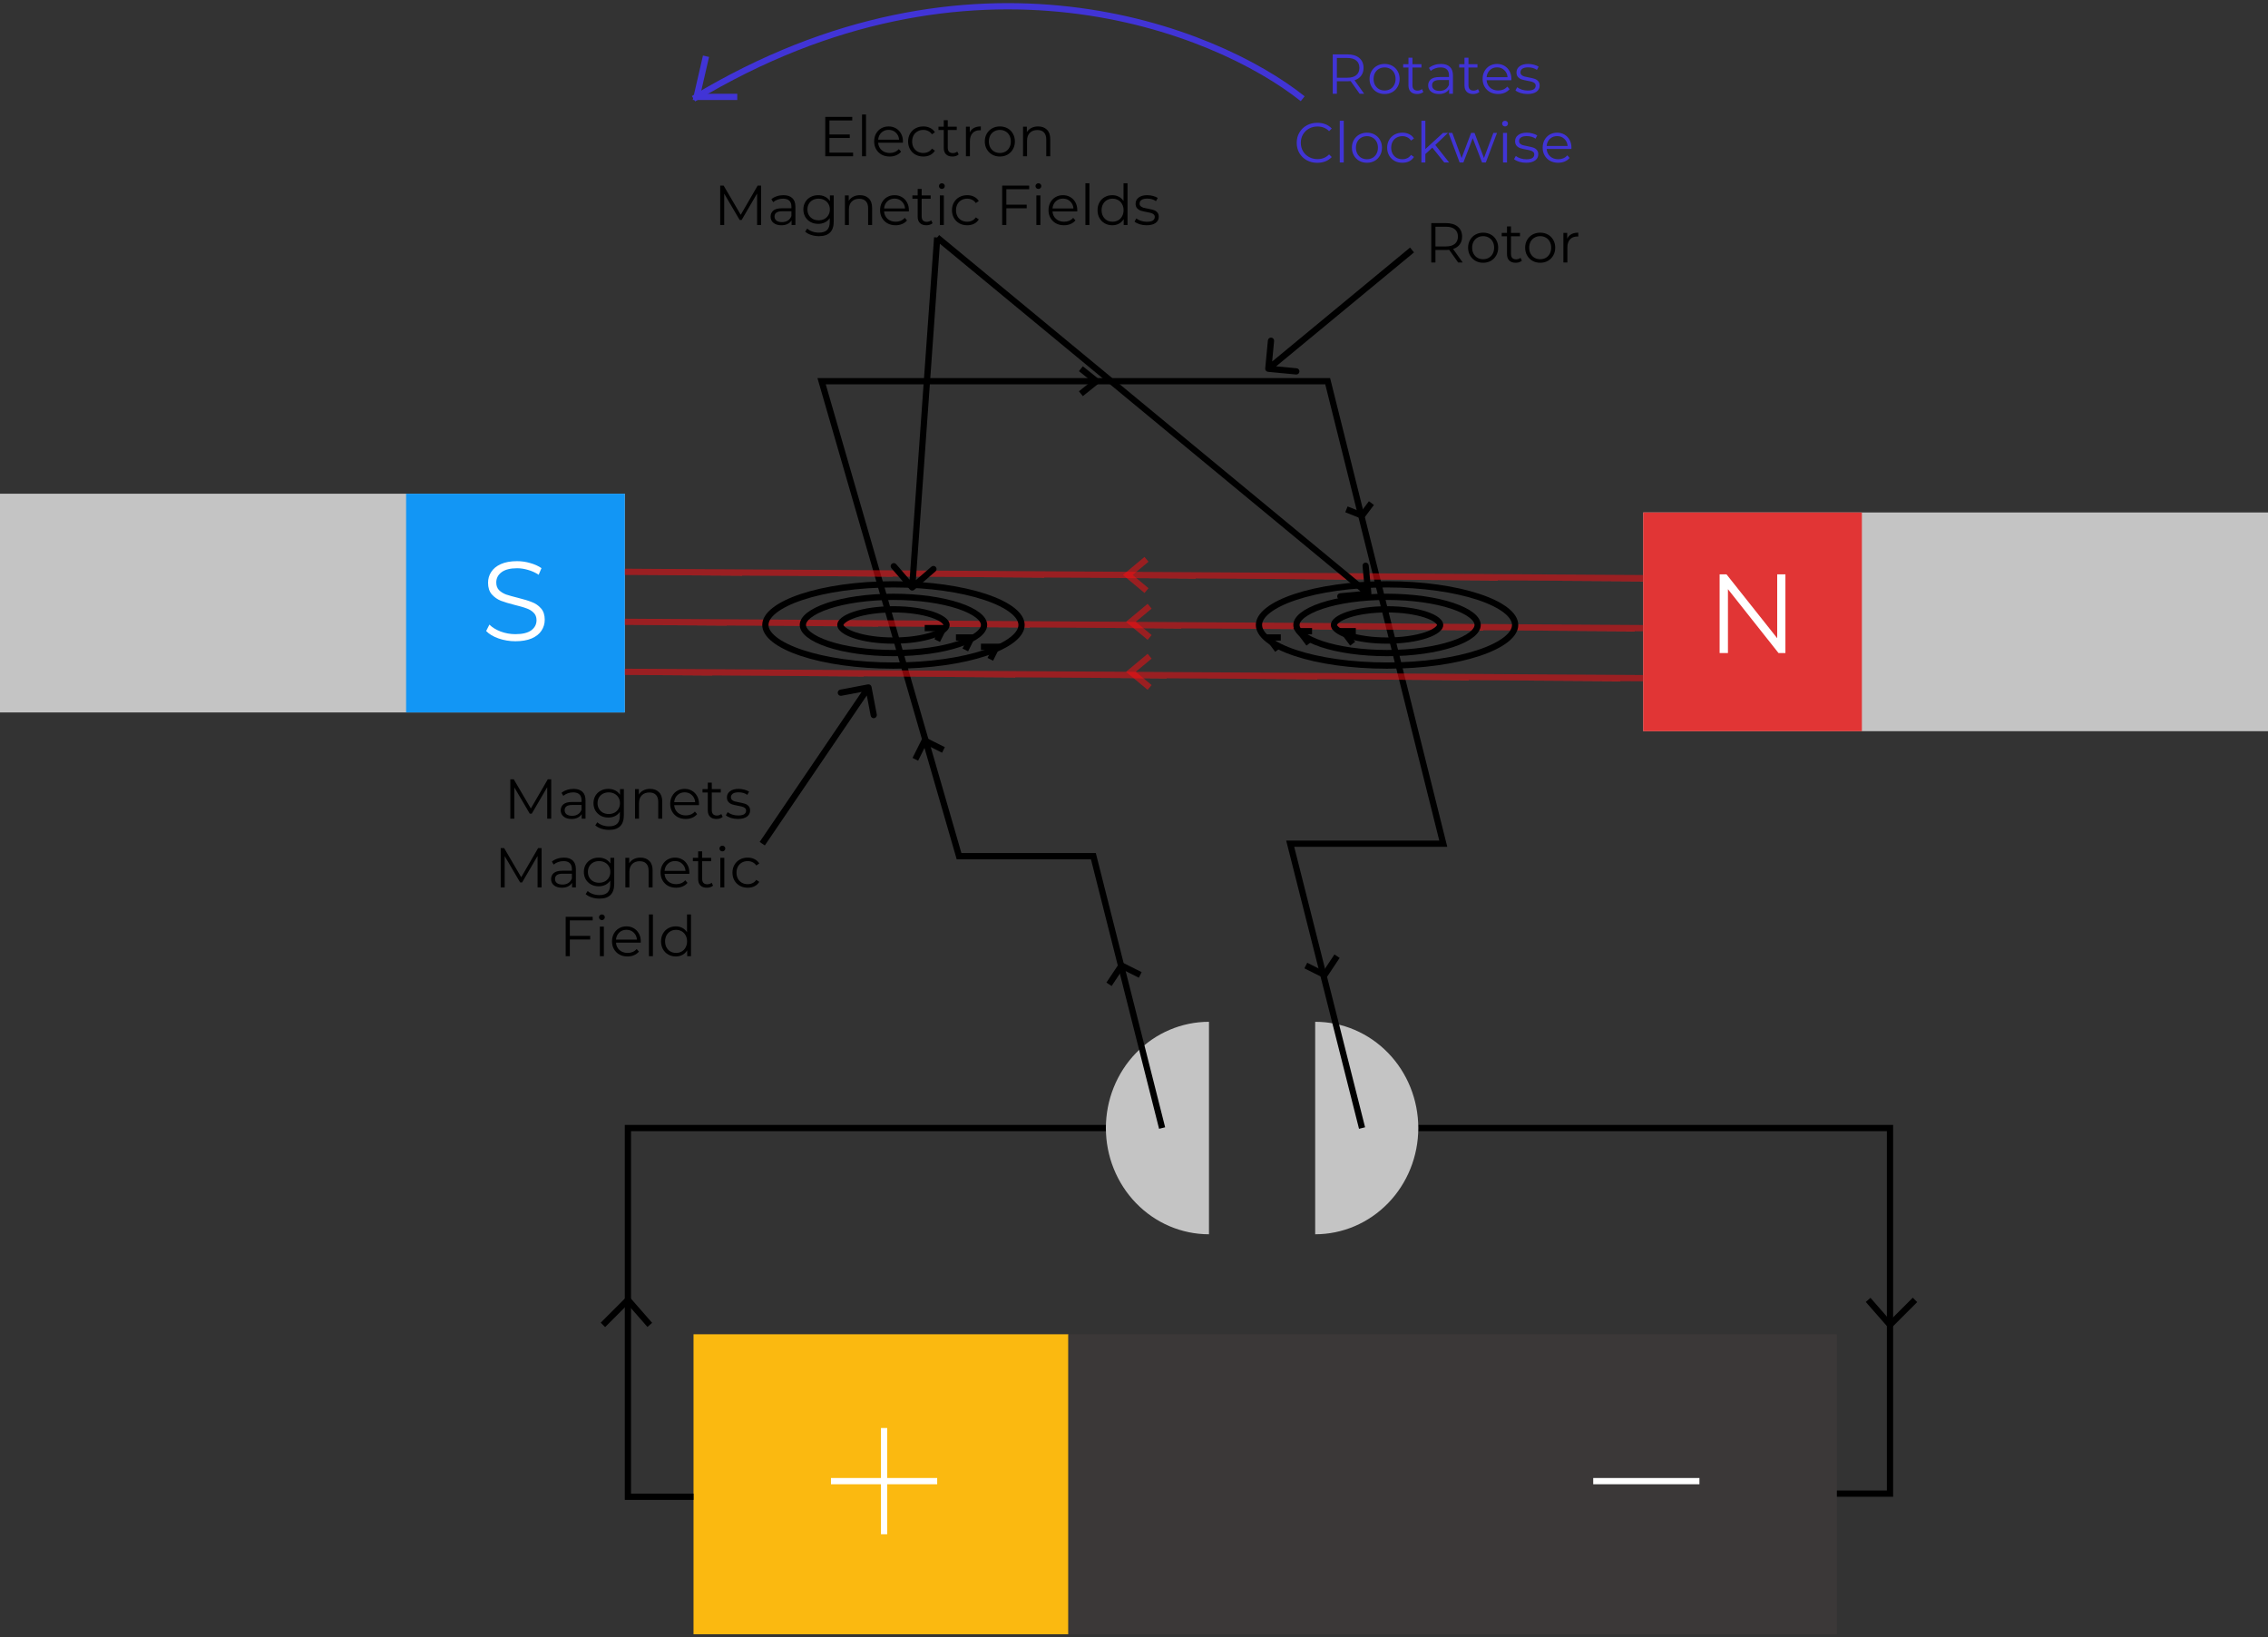 <svg width="363" height="262" viewBox="0 0 363 262" fill="none" xmlns="http://www.w3.org/2000/svg">
<rect x="0" y="0" width="363" height="262" fill="#333333" stroke="none"/>
<rect x="111" y="213.5" width="60" height="48" fill="#FBB910"/>
<rect x="171" y="213.5" width="123" height="48" fill="#3B3838"/>
<line x1="141.5" y1="228.5" x2="141.5" y2="245.5" stroke="white"/>
<line x1="133" y1="237" x2="150" y2="237" stroke="white"/>
<line x1="255" y1="237" x2="272" y2="237" stroke="white"/>
<path d="M111 239.5H100.5V180.5H177" stroke="black"/>
<path d="M294 239H302.5V180.5H227" stroke="black"/>
<path d="M210.5 197.5C214.876 197.5 219.073 195.709 222.167 192.521C225.262 189.333 227 185.009 227 180.5C227 175.991 225.262 171.667 222.167 168.479C219.073 165.291 214.876 163.5 210.5 163.5L210.5 180.5L210.5 197.5Z" fill="#C4C4C4"/>
<path d="M193.5 197.5C189.124 197.5 184.927 195.709 181.833 192.521C178.738 189.333 177 185.009 177 180.5C177 175.991 178.738 171.667 181.833 168.479C184.927 165.291 189.124 163.5 193.5 163.5L193.5 180.5L193.5 197.5Z" fill="#C4C4C4"/>
<path d="M186 180.5L175 137H153.5L131.5 61H175H212.5L231 135H222H212.5H206.5L218 180.5" stroke="black"/>
<path d="M96.5 212L100.5 208L104 212" stroke="black"/>
<path d="M306.5 208L302.5 212L299 208" stroke="black"/>
<path d="M177.5 157.5L179.5 154.5L182.5 156" stroke="black"/>
<path d="M214 153L212 156L209 154.5" stroke="black"/>
<path d="M146.5 121.5L148 118.5L151 120" stroke="black"/>
<path d="M173 59L175.5 61L173 63" stroke="black"/>
<path d="M215.5 81.5L218 82.5L219.5 80.5" stroke="black"/>
<rect y="79" width="100" height="35" fill="#C4C4C4"/>
<rect x="65" y="79" width="35" height="35" fill="#1296F5"/>
<path d="M82.489 102.608C81.553 102.608 80.653 102.458 79.789 102.158C78.937 101.858 78.277 101.462 77.809 100.97L78.331 99.944C78.787 100.4 79.393 100.772 80.149 101.06C80.905 101.336 81.685 101.474 82.489 101.474C83.617 101.474 84.463 101.27 85.027 100.862C85.591 100.442 85.873 99.902 85.873 99.242C85.873 98.738 85.717 98.336 85.405 98.036C85.105 97.736 84.733 97.508 84.289 97.352C83.845 97.184 83.227 97.004 82.435 96.812C81.487 96.572 80.731 96.344 80.167 96.128C79.603 95.9 79.117 95.558 78.709 95.102C78.313 94.646 78.115 94.028 78.115 93.248C78.115 92.612 78.283 92.036 78.619 91.52C78.955 90.992 79.471 90.572 80.167 90.26C80.863 89.948 81.727 89.792 82.759 89.792C83.479 89.792 84.181 89.894 84.865 90.098C85.561 90.29 86.161 90.56 86.665 90.908L86.215 91.97C85.687 91.622 85.123 91.364 84.523 91.196C83.923 91.016 83.335 90.926 82.759 90.926C81.655 90.926 80.821 91.142 80.257 91.574C79.705 91.994 79.429 92.54 79.429 93.212C79.429 93.716 79.579 94.124 79.879 94.436C80.191 94.736 80.575 94.97 81.031 95.138C81.499 95.294 82.123 95.468 82.903 95.66C83.827 95.888 84.571 96.116 85.135 96.344C85.711 96.56 86.197 96.896 86.593 97.352C86.989 97.796 87.187 98.402 87.187 99.17C87.187 99.806 87.013 100.388 86.665 100.916C86.329 101.432 85.807 101.846 85.099 102.158C84.391 102.458 83.521 102.608 82.489 102.608Z" fill="white"/>
<rect x="263" y="82" width="100" height="35" fill="#C4C4C4"/>
<rect x="263" y="82" width="35" height="35" fill="#E13535"/>
<path d="M285.761 91.9V104.5H284.663L276.563 94.276V104.5H275.231V91.9H276.329L284.447 102.124V91.9H285.761Z" fill="white"/>
<line x1="100.003" y1="91.5" x2="263.003" y2="92.513" stroke="url(#paint0_linear)"/>
<line x1="100.003" y1="99.5" x2="263.003" y2="100.513" stroke="url(#paint1_linear)"/>
<line x1="100.003" y1="107.5" x2="263.003" y2="108.513" stroke="url(#paint2_linear)"/>
<path d="M183.5 89.5L180.5 92L183.5 94.5" stroke="#FA0E13" stroke-opacity="0.52"/>
<path d="M184 97L181 99.5L184 102" stroke="#FA0E13" stroke-opacity="0.52"/>
<path d="M184 105L181 107.5L184 110" stroke="#FA0E13" stroke-opacity="0.52"/>
<path d="M151.5 100C151.5 100.195 151.382 100.461 150.983 100.775C150.59 101.085 149.991 101.385 149.206 101.647C147.641 102.169 145.446 102.5 143 102.5C140.554 102.5 138.359 102.169 136.794 101.647C136.009 101.385 135.41 101.085 135.017 100.775C134.618 100.461 134.5 100.195 134.5 100C134.5 99.805 134.618 99.539 135.017 99.225C135.41 98.915 136.009 98.615 136.794 98.353C138.359 97.831 140.554 97.5 143 97.5C145.446 97.5 147.641 97.831 149.206 98.353C149.991 98.615 150.59 98.915 150.983 99.225C151.382 99.539 151.5 99.805 151.5 100Z" stroke="black"/>
<path d="M157.5 100C157.5 100.471 157.214 101 156.512 101.554C155.815 102.102 154.777 102.618 153.448 103.061C150.797 103.945 147.103 104.5 143 104.5C138.897 104.5 135.203 103.945 132.552 103.061C131.223 102.618 130.185 102.102 129.488 101.554C128.786 101 128.5 100.471 128.5 100C128.5 99.528 128.786 99 129.488 98.447C130.185 97.898 131.223 97.382 132.552 96.939C135.203 96.055 138.897 95.5 143 95.5C147.103 95.5 150.797 96.055 153.448 96.939C154.777 97.382 155.815 97.898 156.512 98.447C157.214 99 157.5 99.528 157.5 100Z" stroke="black"/>
<path d="M163.5 100C163.5 100.748 163.046 101.539 162.04 102.332C161.04 103.12 159.562 103.852 157.691 104.475C153.954 105.721 148.76 106.5 143 106.5C137.24 106.5 132.046 105.721 128.309 104.475C126.438 103.852 124.96 103.12 123.96 102.332C122.954 101.539 122.5 100.748 122.5 100C122.5 99.252 122.954 98.46 123.96 97.668C124.96 96.88 126.438 96.148 128.309 95.525C132.046 94.279 137.24 93.5 143 93.5C148.76 93.5 153.954 94.279 157.691 95.525C159.562 96.148 161.04 96.88 162.04 97.668C163.046 98.46 163.5 99.252 163.5 100Z" stroke="black"/>
<path d="M157 103.5H159.5L158.5 105.5" stroke="black"/>
<path d="M148 100.5H151L150 102.5M153 102H155.5L154.5 104" stroke="black"/>
<path d="M230.5 100C230.5 100.195 230.382 100.461 229.983 100.775C229.59 101.085 228.991 101.385 228.206 101.647C226.641 102.169 224.446 102.5 222 102.5C219.554 102.5 217.359 102.169 215.794 101.647C215.009 101.385 214.41 101.085 214.017 100.775C213.618 100.461 213.5 100.195 213.5 100C213.5 99.805 213.618 99.539 214.017 99.225C214.41 98.915 215.009 98.615 215.794 98.353C217.359 97.831 219.554 97.5 222 97.5C224.446 97.5 226.641 97.831 228.206 98.353C228.991 98.615 229.59 98.915 229.983 99.225C230.382 99.539 230.5 99.805 230.5 100Z" stroke="black"/>
<path d="M236.5 100C236.5 100.471 236.214 101 235.512 101.554C234.815 102.102 233.777 102.618 232.448 103.061C229.797 103.945 226.103 104.5 222 104.5C217.897 104.5 214.203 103.945 211.552 103.061C210.223 102.618 209.185 102.102 208.488 101.554C207.786 101 207.5 100.471 207.5 100C207.5 99.528 207.786 99 208.488 98.447C209.185 97.898 210.223 97.382 211.552 96.939C214.203 96.055 217.897 95.5 222 95.5C226.103 95.5 229.797 96.055 232.448 96.939C233.777 97.382 234.815 97.898 235.512 98.447C236.214 99 236.5 99.528 236.5 100Z" stroke="black"/>
<path d="M242.5 100C242.5 100.748 242.046 101.539 241.04 102.332C240.04 103.12 238.562 103.852 236.691 104.475C232.954 105.721 227.76 106.5 222 106.5C216.24 106.5 211.046 105.721 207.309 104.475C205.438 103.852 203.96 103.12 202.96 102.332C201.954 101.539 201.5 100.748 201.5 100C201.5 99.252 201.954 98.46 202.96 97.668C203.96 96.88 205.438 96.148 207.309 95.525C211.046 94.279 216.24 93.5 222 93.5C227.76 93.5 232.954 94.279 236.691 95.525C238.562 96.148 240.04 96.88 241.04 97.668C242.046 98.46 242.5 99.252 242.5 100Z" stroke="black"/>
<path d="M205 102H203L204.5 104" stroke="black"/>
<path d="M210 101H208L209.5 103" stroke="black"/>
<path d="M217 101H215L216.5 103" stroke="black"/>
<path d="M202.502 58.953C202.476 59.227 202.678 59.472 202.953 59.498L207.432 59.924C207.707 59.951 207.951 59.749 207.977 59.474C208.004 59.199 207.802 58.955 207.527 58.929L203.545 58.55L203.924 54.568C203.951 54.293 203.749 54.049 203.474 54.023C203.199 53.996 202.955 54.198 202.929 54.473L202.502 58.953ZM225.682 39.614L202.682 58.614L203.318 59.386L226.318 40.386L225.682 39.614Z" fill="black"/>
<path d="M233.383 42L231.943 39.975C231.781 39.993 231.613 40.002 231.439 40.002H229.747V42H229.081V35.7H231.439C232.243 35.7 232.873 35.892 233.329 36.276C233.785 36.66 234.013 37.188 234.013 37.86C234.013 38.352 233.887 38.769 233.635 39.111C233.389 39.447 233.035 39.69 232.573 39.84L234.112 42H233.383ZM231.421 39.435C232.045 39.435 232.522 39.297 232.852 39.021C233.182 38.745 233.347 38.358 233.347 37.86C233.347 37.35 233.182 36.96 232.852 36.69C232.522 36.414 232.045 36.276 231.421 36.276H229.747V39.435H231.421ZM237.385 42.045C236.929 42.045 236.518 41.943 236.152 41.739C235.786 41.529 235.498 41.241 235.288 40.875C235.078 40.509 234.973 40.095 234.973 39.633C234.973 39.171 235.078 38.757 235.288 38.391C235.498 38.025 235.786 37.74 236.152 37.536C236.518 37.332 236.929 37.23 237.385 37.23C237.841 37.23 238.252 37.332 238.618 37.536C238.984 37.74 239.269 38.025 239.473 38.391C239.683 38.757 239.788 39.171 239.788 39.633C239.788 40.095 239.683 40.509 239.473 40.875C239.269 41.241 238.984 41.529 238.618 41.739C238.252 41.943 237.841 42.045 237.385 42.045ZM237.385 41.478C237.721 41.478 238.021 41.403 238.285 41.253C238.555 41.097 238.765 40.878 238.915 40.596C239.065 40.314 239.14 39.993 239.14 39.633C239.14 39.273 239.065 38.952 238.915 38.67C238.765 38.388 238.555 38.172 238.285 38.022C238.021 37.866 237.721 37.788 237.385 37.788C237.049 37.788 236.746 37.866 236.476 38.022C236.212 38.172 236.002 38.388 235.846 38.67C235.696 38.952 235.621 39.273 235.621 39.633C235.621 39.993 235.696 40.314 235.846 40.596C236.002 40.878 236.212 41.097 236.476 41.253C236.746 41.403 237.049 41.478 237.385 41.478ZM243.585 41.712C243.465 41.82 243.315 41.904 243.135 41.964C242.961 42.018 242.778 42.045 242.586 42.045C242.142 42.045 241.8 41.925 241.56 41.685C241.32 41.445 241.2 41.106 241.2 40.668V37.806H240.354V37.266H241.2V36.231H241.839V37.266H243.279V37.806H241.839V40.632C241.839 40.914 241.908 41.13 242.046 41.28C242.19 41.424 242.394 41.496 242.658 41.496C242.79 41.496 242.916 41.475 243.036 41.433C243.162 41.391 243.27 41.331 243.36 41.253L243.585 41.712ZM246.516 42.045C246.06 42.045 245.649 41.943 245.283 41.739C244.917 41.529 244.629 41.241 244.419 40.875C244.209 40.509 244.104 40.095 244.104 39.633C244.104 39.171 244.209 38.757 244.419 38.391C244.629 38.025 244.917 37.74 245.283 37.536C245.649 37.332 246.06 37.23 246.516 37.23C246.972 37.23 247.383 37.332 247.749 37.536C248.115 37.74 248.4 38.025 248.604 38.391C248.814 38.757 248.919 39.171 248.919 39.633C248.919 40.095 248.814 40.509 248.604 40.875C248.4 41.241 248.115 41.529 247.749 41.739C247.383 41.943 246.972 42.045 246.516 42.045ZM246.516 41.478C246.852 41.478 247.152 41.403 247.416 41.253C247.686 41.097 247.896 40.878 248.046 40.596C248.196 40.314 248.271 39.993 248.271 39.633C248.271 39.273 248.196 38.952 248.046 38.67C247.896 38.388 247.686 38.172 247.416 38.022C247.152 37.866 246.852 37.788 246.516 37.788C246.18 37.788 245.877 37.866 245.607 38.022C245.343 38.172 245.133 38.388 244.977 38.67C244.827 38.952 244.752 39.273 244.752 39.633C244.752 39.993 244.827 40.314 244.977 40.596C245.133 40.878 245.343 41.097 245.607 41.253C245.877 41.403 246.18 41.478 246.516 41.478ZM250.836 38.193C250.986 37.875 251.208 37.635 251.502 37.473C251.802 37.311 252.171 37.23 252.609 37.23V37.851L252.456 37.842C251.958 37.842 251.568 37.995 251.286 38.301C251.004 38.607 250.863 39.036 250.863 39.588V42H250.224V37.266H250.836V38.193Z" fill="black"/>
<path d="M145.622 94.328C145.803 94.536 146.119 94.559 146.327 94.378L149.728 91.431C149.937 91.25 149.959 90.934 149.778 90.725C149.598 90.517 149.282 90.494 149.073 90.675L146.05 93.295L143.431 90.272C143.25 90.063 142.934 90.041 142.725 90.222C142.517 90.402 142.494 90.718 142.675 90.927L145.622 94.328ZM149.501 37.964L145.501 93.964L146.499 94.036L150.499 38.036L149.501 37.964Z" fill="black"/>
<path d="M219.047 95.498C219.322 95.472 219.524 95.228 219.498 94.953L219.071 90.473C219.045 90.198 218.801 89.996 218.526 90.022C218.251 90.049 218.049 90.293 218.076 90.568L218.455 94.55L214.473 94.929C214.198 94.955 213.996 95.199 214.023 95.474C214.049 95.749 214.293 95.951 214.568 95.924L219.047 95.498ZM149.682 38.386L218.682 95.385L219.318 94.615L150.318 37.614L149.682 38.386Z" fill="black"/>
<path d="M136.541 24.424V25H132.086V18.7H136.406V19.276H132.752V21.517H136.01V22.084H132.752V24.424H136.541ZM137.971 18.322H138.61V25H137.971V18.322ZM144.51 22.831H140.55C140.586 23.323 140.775 23.722 141.117 24.028C141.459 24.328 141.891 24.478 142.413 24.478C142.707 24.478 142.977 24.427 143.223 24.325C143.469 24.217 143.682 24.061 143.862 23.857L144.222 24.271C144.012 24.523 143.748 24.715 143.43 24.847C143.118 24.979 142.773 25.045 142.395 25.045C141.909 25.045 141.477 24.943 141.099 24.739C140.727 24.529 140.436 24.241 140.226 23.875C140.016 23.509 139.911 23.095 139.911 22.633C139.911 22.171 140.01 21.757 140.208 21.391C140.412 21.025 140.688 20.74 141.036 20.536C141.39 20.332 141.786 20.23 142.224 20.23C142.662 20.23 143.055 20.332 143.403 20.536C143.751 20.74 144.024 21.025 144.222 21.391C144.42 21.751 144.519 22.165 144.519 22.633L144.51 22.831ZM142.224 20.779C141.768 20.779 141.384 20.926 141.072 21.22C140.766 21.508 140.592 21.886 140.55 22.354H143.907C143.865 21.886 143.688 21.508 143.376 21.22C143.07 20.926 142.686 20.779 142.224 20.779ZM147.782 25.045C147.314 25.045 146.894 24.943 146.522 24.739C146.156 24.535 145.868 24.25 145.658 23.884C145.448 23.512 145.343 23.095 145.343 22.633C145.343 22.171 145.448 21.757 145.658 21.391C145.868 21.025 146.156 20.74 146.522 20.536C146.894 20.332 147.314 20.23 147.782 20.23C148.19 20.23 148.553 20.311 148.871 20.473C149.195 20.629 149.45 20.86 149.636 21.166L149.159 21.49C149.003 21.256 148.805 21.082 148.565 20.968C148.325 20.848 148.064 20.788 147.782 20.788C147.44 20.788 147.131 20.866 146.855 21.022C146.585 21.172 146.372 21.388 146.216 21.67C146.066 21.952 145.991 22.273 145.991 22.633C145.991 22.999 146.066 23.323 146.216 23.605C146.372 23.881 146.585 24.097 146.855 24.253C147.131 24.403 147.44 24.478 147.782 24.478C148.064 24.478 148.325 24.421 148.565 24.307C148.805 24.193 149.003 24.019 149.159 23.785L149.636 24.109C149.45 24.415 149.195 24.649 148.871 24.811C148.547 24.967 148.184 25.045 147.782 25.045ZM153.437 24.712C153.317 24.82 153.167 24.904 152.987 24.964C152.813 25.018 152.63 25.045 152.438 25.045C151.994 25.045 151.652 24.925 151.412 24.685C151.172 24.445 151.052 24.106 151.052 23.668V20.806H150.206V20.266H151.052V19.231H151.691V20.266H153.131V20.806H151.691V23.632C151.691 23.914 151.76 24.13 151.898 24.28C152.042 24.424 152.246 24.496 152.51 24.496C152.642 24.496 152.768 24.475 152.888 24.433C153.014 24.391 153.122 24.331 153.212 24.253L153.437 24.712ZM155.212 21.193C155.362 20.875 155.584 20.635 155.878 20.473C156.178 20.311 156.547 20.23 156.985 20.23V20.851L156.832 20.842C156.334 20.842 155.944 20.995 155.662 21.301C155.38 21.607 155.239 22.036 155.239 22.588V25H154.6V20.266H155.212V21.193ZM160.033 25.045C159.577 25.045 159.166 24.943 158.8 24.739C158.434 24.529 158.146 24.241 157.936 23.875C157.726 23.509 157.621 23.095 157.621 22.633C157.621 22.171 157.726 21.757 157.936 21.391C158.146 21.025 158.434 20.74 158.8 20.536C159.166 20.332 159.577 20.23 160.033 20.23C160.489 20.23 160.9 20.332 161.266 20.536C161.632 20.74 161.917 21.025 162.121 21.391C162.331 21.757 162.436 22.171 162.436 22.633C162.436 23.095 162.331 23.509 162.121 23.875C161.917 24.241 161.632 24.529 161.266 24.739C160.9 24.943 160.489 25.045 160.033 25.045ZM160.033 24.478C160.369 24.478 160.669 24.403 160.933 24.253C161.203 24.097 161.413 23.878 161.563 23.596C161.713 23.314 161.788 22.993 161.788 22.633C161.788 22.273 161.713 21.952 161.563 21.67C161.413 21.388 161.203 21.172 160.933 21.022C160.669 20.866 160.369 20.788 160.033 20.788C159.697 20.788 159.394 20.866 159.124 21.022C158.86 21.172 158.65 21.388 158.494 21.67C158.344 21.952 158.269 22.273 158.269 22.633C158.269 22.993 158.344 23.314 158.494 23.596C158.65 23.878 158.86 24.097 159.124 24.253C159.394 24.403 159.697 24.478 160.033 24.478ZM166.153 20.23C166.747 20.23 167.218 20.404 167.566 20.752C167.92 21.094 168.097 21.595 168.097 22.255V25H167.458V22.318C167.458 21.826 167.335 21.451 167.089 21.193C166.843 20.935 166.492 20.806 166.036 20.806C165.526 20.806 165.121 20.959 164.821 21.265C164.527 21.565 164.38 21.982 164.38 22.516V25H163.741V20.266H164.353V21.139C164.527 20.851 164.767 20.629 165.073 20.473C165.385 20.311 165.745 20.23 166.153 20.23ZM121.815 29.7V36H121.176V30.96L118.701 35.199H118.386L115.911 30.987V36H115.272V29.7H115.821L118.557 34.371L121.266 29.7H121.815ZM125.389 31.23C126.007 31.23 126.481 31.386 126.811 31.698C127.141 32.004 127.306 32.46 127.306 33.066V36H126.694V35.262C126.55 35.508 126.337 35.7 126.055 35.838C125.779 35.976 125.449 36.045 125.065 36.045C124.537 36.045 124.117 35.919 123.805 35.667C123.493 35.415 123.337 35.082 123.337 34.668C123.337 34.266 123.481 33.942 123.769 33.696C124.063 33.45 124.528 33.327 125.164 33.327H126.667V33.039C126.667 32.631 126.553 32.322 126.325 32.112C126.097 31.896 125.764 31.788 125.326 31.788C125.026 31.788 124.738 31.839 124.462 31.941C124.186 32.037 123.949 32.172 123.751 32.346L123.463 31.869C123.703 31.665 123.991 31.509 124.327 31.401C124.663 31.287 125.017 31.23 125.389 31.23ZM125.164 35.541C125.524 35.541 125.833 35.46 126.091 35.298C126.349 35.13 126.541 34.89 126.667 34.578V33.804H125.182C124.372 33.804 123.967 34.086 123.967 34.65C123.967 34.926 124.072 35.145 124.282 35.307C124.492 35.463 124.786 35.541 125.164 35.541ZM133.442 31.266V35.424C133.442 36.228 133.244 36.822 132.848 37.206C132.458 37.596 131.867 37.791 131.075 37.791C130.637 37.791 130.22 37.725 129.824 37.593C129.434 37.467 129.116 37.29 128.87 37.062L129.194 36.576C129.422 36.78 129.698 36.939 130.022 37.053C130.352 37.167 130.697 37.224 131.057 37.224C131.657 37.224 132.098 37.083 132.38 36.801C132.662 36.525 132.803 36.093 132.803 35.505V34.902C132.605 35.202 132.344 35.43 132.02 35.586C131.702 35.742 131.348 35.82 130.958 35.82C130.514 35.82 130.109 35.724 129.743 35.532C129.383 35.334 129.098 35.061 128.888 34.713C128.684 34.359 128.582 33.96 128.582 33.516C128.582 33.072 128.684 32.676 128.888 32.328C129.098 31.98 129.383 31.71 129.743 31.518C130.103 31.326 130.508 31.23 130.958 31.23C131.36 31.23 131.723 31.311 132.047 31.473C132.371 31.635 132.632 31.869 132.83 32.175V31.266H133.442ZM131.021 35.253C131.363 35.253 131.672 35.181 131.948 35.037C132.224 34.887 132.437 34.68 132.587 34.416C132.743 34.152 132.821 33.852 132.821 33.516C132.821 33.18 132.743 32.883 132.587 32.625C132.437 32.361 132.224 32.157 131.948 32.013C131.678 31.863 131.369 31.788 131.021 31.788C130.679 31.788 130.37 31.86 130.094 32.004C129.824 32.148 129.611 32.352 129.455 32.616C129.305 32.88 129.23 33.18 129.23 33.516C129.23 33.852 129.305 34.152 129.455 34.416C129.611 34.68 129.824 34.887 130.094 35.037C130.37 35.181 130.679 35.253 131.021 35.253ZM137.641 31.23C138.235 31.23 138.706 31.404 139.054 31.752C139.408 32.094 139.585 32.595 139.585 33.255V36H138.946V33.318C138.946 32.826 138.823 32.451 138.577 32.193C138.331 31.935 137.98 31.806 137.524 31.806C137.014 31.806 136.609 31.959 136.309 32.265C136.015 32.565 135.868 32.982 135.868 33.516V36H135.229V31.266H135.841V32.139C136.015 31.851 136.255 31.629 136.561 31.473C136.873 31.311 137.233 31.23 137.641 31.23ZM145.459 33.831H141.499C141.535 34.323 141.724 34.722 142.066 35.028C142.408 35.328 142.84 35.478 143.362 35.478C143.656 35.478 143.926 35.427 144.172 35.325C144.418 35.217 144.631 35.061 144.811 34.857L145.171 35.271C144.961 35.523 144.697 35.715 144.379 35.847C144.067 35.979 143.722 36.045 143.344 36.045C142.858 36.045 142.426 35.943 142.048 35.739C141.676 35.529 141.385 35.241 141.175 34.875C140.965 34.509 140.86 34.095 140.86 33.633C140.86 33.171 140.959 32.757 141.157 32.391C141.361 32.025 141.637 31.74 141.985 31.536C142.339 31.332 142.735 31.23 143.173 31.23C143.611 31.23 144.004 31.332 144.352 31.536C144.7 31.74 144.973 32.025 145.171 32.391C145.369 32.751 145.468 33.165 145.468 33.633L145.459 33.831ZM143.173 31.779C142.717 31.779 142.333 31.926 142.021 32.22C141.715 32.508 141.541 32.886 141.499 33.354H144.856C144.814 32.886 144.637 32.508 144.325 32.22C144.019 31.926 143.635 31.779 143.173 31.779ZM149.262 35.712C149.142 35.82 148.992 35.904 148.812 35.964C148.638 36.018 148.455 36.045 148.263 36.045C147.819 36.045 147.477 35.925 147.237 35.685C146.997 35.445 146.877 35.106 146.877 34.668V31.806H146.031V31.266H146.877V30.231H147.516V31.266H148.956V31.806H147.516V34.632C147.516 34.914 147.585 35.13 147.723 35.28C147.867 35.424 148.071 35.496 148.335 35.496C148.467 35.496 148.593 35.475 148.713 35.433C148.839 35.391 148.947 35.331 149.037 35.253L149.262 35.712ZM150.425 31.266H151.064V36H150.425V31.266ZM150.749 30.231C150.617 30.231 150.506 30.186 150.416 30.096C150.326 30.006 150.281 29.898 150.281 29.772C150.281 29.652 150.326 29.547 150.416 29.457C150.506 29.367 150.617 29.322 150.749 29.322C150.881 29.322 150.992 29.367 151.082 29.457C151.172 29.541 151.217 29.643 151.217 29.763C151.217 29.895 151.172 30.006 151.082 30.096C150.992 30.186 150.881 30.231 150.749 30.231ZM154.804 36.045C154.336 36.045 153.916 35.943 153.544 35.739C153.178 35.535 152.89 35.25 152.68 34.884C152.47 34.512 152.365 34.095 152.365 33.633C152.365 33.171 152.47 32.757 152.68 32.391C152.89 32.025 153.178 31.74 153.544 31.536C153.916 31.332 154.336 31.23 154.804 31.23C155.212 31.23 155.575 31.311 155.893 31.473C156.217 31.629 156.472 31.86 156.658 32.166L156.181 32.49C156.025 32.256 155.827 32.082 155.587 31.968C155.347 31.848 155.086 31.788 154.804 31.788C154.462 31.788 154.153 31.866 153.877 32.022C153.607 32.172 153.394 32.388 153.238 32.67C153.088 32.952 153.013 33.273 153.013 33.633C153.013 33.999 153.088 34.323 153.238 34.605C153.394 34.881 153.607 35.097 153.877 35.253C154.153 35.403 154.462 35.478 154.804 35.478C155.086 35.478 155.347 35.421 155.587 35.307C155.827 35.193 156.025 35.019 156.181 34.785L156.658 35.109C156.472 35.415 156.217 35.649 155.893 35.811C155.569 35.967 155.206 36.045 154.804 36.045ZM161.07 30.276V32.751H164.328V33.327H161.07V36H160.404V29.7H164.724V30.276H161.07ZM165.876 31.266H166.515V36H165.876V31.266ZM166.2 30.231C166.068 30.231 165.957 30.186 165.867 30.096C165.777 30.006 165.732 29.898 165.732 29.772C165.732 29.652 165.777 29.547 165.867 29.457C165.957 29.367 166.068 29.322 166.2 29.322C166.332 29.322 166.443 29.367 166.533 29.457C166.623 29.541 166.668 29.643 166.668 29.763C166.668 29.895 166.623 30.006 166.533 30.096C166.443 30.186 166.332 30.231 166.2 30.231ZM172.415 33.831H168.455C168.491 34.323 168.68 34.722 169.022 35.028C169.364 35.328 169.796 35.478 170.318 35.478C170.612 35.478 170.882 35.427 171.128 35.325C171.374 35.217 171.587 35.061 171.767 34.857L172.127 35.271C171.917 35.523 171.653 35.715 171.335 35.847C171.023 35.979 170.678 36.045 170.3 36.045C169.814 36.045 169.382 35.943 169.004 35.739C168.632 35.529 168.341 35.241 168.131 34.875C167.921 34.509 167.816 34.095 167.816 33.633C167.816 33.171 167.915 32.757 168.113 32.391C168.317 32.025 168.593 31.74 168.941 31.536C169.295 31.332 169.691 31.23 170.129 31.23C170.567 31.23 170.96 31.332 171.308 31.536C171.656 31.74 171.929 32.025 172.127 32.391C172.325 32.751 172.424 33.165 172.424 33.633L172.415 33.831ZM170.129 31.779C169.673 31.779 169.289 31.926 168.977 32.22C168.671 32.508 168.497 32.886 168.455 33.354H171.812C171.77 32.886 171.593 32.508 171.281 32.22C170.975 31.926 170.591 31.779 170.129 31.779ZM173.725 29.322H174.364V36H173.725V29.322ZM180.462 29.322V36H179.85V35.064C179.658 35.382 179.403 35.625 179.085 35.793C178.773 35.961 178.419 36.045 178.023 36.045C177.579 36.045 177.177 35.943 176.817 35.739C176.457 35.535 176.175 35.25 175.971 34.884C175.767 34.518 175.665 34.101 175.665 33.633C175.665 33.165 175.767 32.748 175.971 32.382C176.175 32.016 176.457 31.734 176.817 31.536C177.177 31.332 177.579 31.23 178.023 31.23C178.407 31.23 178.752 31.311 179.058 31.473C179.37 31.629 179.625 31.86 179.823 32.166V29.322H180.462ZM178.077 35.478C178.407 35.478 178.704 35.403 178.968 35.253C179.238 35.097 179.448 34.878 179.598 34.596C179.754 34.314 179.832 33.993 179.832 33.633C179.832 33.273 179.754 32.952 179.598 32.67C179.448 32.388 179.238 32.172 178.968 32.022C178.704 31.866 178.407 31.788 178.077 31.788C177.741 31.788 177.438 31.866 177.168 32.022C176.904 32.172 176.694 32.388 176.538 32.67C176.388 32.952 176.313 33.273 176.313 33.633C176.313 33.993 176.388 34.314 176.538 34.596C176.694 34.878 176.904 35.097 177.168 35.253C177.438 35.403 177.741 35.478 178.077 35.478ZM183.511 36.045C183.127 36.045 182.758 35.991 182.404 35.883C182.056 35.769 181.783 35.628 181.585 35.46L181.873 34.956C182.071 35.112 182.32 35.241 182.62 35.343C182.92 35.439 183.232 35.487 183.556 35.487C183.988 35.487 184.306 35.421 184.51 35.289C184.72 35.151 184.825 34.959 184.825 34.713C184.825 34.539 184.768 34.404 184.654 34.308C184.54 34.206 184.396 34.131 184.222 34.083C184.048 34.029 183.817 33.978 183.529 33.93C183.145 33.858 182.836 33.786 182.602 33.714C182.368 33.636 182.167 33.507 181.999 33.327C181.837 33.147 181.756 32.898 181.756 32.58C181.756 32.184 181.921 31.86 182.251 31.608C182.581 31.356 183.04 31.23 183.628 31.23C183.934 31.23 184.24 31.272 184.546 31.356C184.852 31.434 185.104 31.539 185.302 31.671L185.023 32.184C184.633 31.914 184.168 31.779 183.628 31.779C183.22 31.779 182.911 31.851 182.701 31.995C182.497 32.139 182.395 32.328 182.395 32.562C182.395 32.742 182.452 32.886 182.566 32.994C182.686 33.102 182.833 33.183 183.007 33.237C183.181 33.285 183.421 33.336 183.727 33.39C184.105 33.462 184.408 33.534 184.636 33.606C184.864 33.678 185.059 33.801 185.221 33.975C185.383 34.149 185.464 34.389 185.464 34.695C185.464 35.109 185.29 35.439 184.942 35.685C184.6 35.925 184.123 36.045 183.511 36.045Z" fill="black"/>
<path d="M139.491 109.906C139.44 109.635 139.178 109.457 138.906 109.509L134.486 110.351C134.215 110.403 134.037 110.664 134.088 110.936C134.14 111.207 134.402 111.385 134.673 111.333L138.602 110.585L139.351 114.514C139.403 114.785 139.664 114.963 139.936 114.912C140.207 114.86 140.385 114.598 140.333 114.327L139.491 109.906ZM122.413 135.281L139.413 110.281L138.587 109.719L121.587 134.719L122.413 135.281Z" fill="black"/>
<path d="M88.223 124.7V131H87.584V125.96L85.109 130.199H84.794L82.319 125.987V131H81.68V124.7H82.229L84.965 129.371L87.674 124.7H88.223ZM91.797 126.23C92.415 126.23 92.889 126.386 93.219 126.698C93.549 127.004 93.714 127.46 93.714 128.066V131H93.102V130.262C92.958 130.508 92.745 130.7 92.463 130.838C92.187 130.976 91.857 131.045 91.473 131.045C90.945 131.045 90.525 130.919 90.213 130.667C89.901 130.415 89.745 130.082 89.745 129.668C89.745 129.266 89.889 128.942 90.177 128.696C90.471 128.45 90.936 128.327 91.572 128.327H93.075V128.039C93.075 127.631 92.961 127.322 92.733 127.112C92.505 126.896 92.172 126.788 91.734 126.788C91.434 126.788 91.146 126.839 90.87 126.941C90.594 127.037 90.357 127.172 90.159 127.346L89.871 126.869C90.111 126.665 90.399 126.509 90.735 126.401C91.071 126.287 91.425 126.23 91.797 126.23ZM91.572 130.541C91.932 130.541 92.241 130.46 92.499 130.298C92.757 130.13 92.949 129.89 93.075 129.578V128.804H91.59C90.78 128.804 90.375 129.086 90.375 129.65C90.375 129.926 90.48 130.145 90.69 130.307C90.9 130.463 91.194 130.541 91.572 130.541ZM99.85 126.266V130.424C99.85 131.228 99.652 131.822 99.256 132.206C98.866 132.596 98.275 132.791 97.483 132.791C97.045 132.791 96.628 132.725 96.232 132.593C95.842 132.467 95.524 132.29 95.278 132.062L95.602 131.576C95.83 131.78 96.106 131.939 96.43 132.053C96.76 132.167 97.105 132.224 97.465 132.224C98.065 132.224 98.506 132.083 98.788 131.801C99.07 131.525 99.211 131.093 99.211 130.505V129.902C99.013 130.202 98.752 130.43 98.428 130.586C98.11 130.742 97.756 130.82 97.366 130.82C96.922 130.82 96.517 130.724 96.151 130.532C95.791 130.334 95.506 130.061 95.296 129.713C95.092 129.359 94.99 128.96 94.99 128.516C94.99 128.072 95.092 127.676 95.296 127.328C95.506 126.98 95.791 126.71 96.151 126.518C96.511 126.326 96.916 126.23 97.366 126.23C97.768 126.23 98.131 126.311 98.455 126.473C98.779 126.635 99.04 126.869 99.238 127.175V126.266H99.85ZM97.429 130.253C97.771 130.253 98.08 130.181 98.356 130.037C98.632 129.887 98.845 129.68 98.995 129.416C99.151 129.152 99.229 128.852 99.229 128.516C99.229 128.18 99.151 127.883 98.995 127.625C98.845 127.361 98.632 127.157 98.356 127.013C98.086 126.863 97.777 126.788 97.429 126.788C97.087 126.788 96.778 126.86 96.502 127.004C96.232 127.148 96.019 127.352 95.863 127.616C95.713 127.88 95.638 128.18 95.638 128.516C95.638 128.852 95.713 129.152 95.863 129.416C96.019 129.68 96.232 129.887 96.502 130.037C96.778 130.181 97.087 130.253 97.429 130.253ZM104.049 126.23C104.643 126.23 105.114 126.404 105.462 126.752C105.816 127.094 105.993 127.595 105.993 128.255V131H105.354V128.318C105.354 127.826 105.231 127.451 104.985 127.193C104.739 126.935 104.388 126.806 103.932 126.806C103.422 126.806 103.017 126.959 102.717 127.265C102.423 127.565 102.276 127.982 102.276 128.516V131H101.637V126.266H102.249V127.139C102.423 126.851 102.663 126.629 102.969 126.473C103.281 126.311 103.641 126.23 104.049 126.23ZM111.867 128.831H107.907C107.943 129.323 108.132 129.722 108.474 130.028C108.816 130.328 109.248 130.478 109.77 130.478C110.064 130.478 110.334 130.427 110.58 130.325C110.826 130.217 111.039 130.061 111.219 129.857L111.579 130.271C111.369 130.523 111.105 130.715 110.787 130.847C110.475 130.979 110.13 131.045 109.752 131.045C109.266 131.045 108.834 130.943 108.456 130.739C108.084 130.529 107.793 130.241 107.583 129.875C107.373 129.509 107.268 129.095 107.268 128.633C107.268 128.171 107.367 127.757 107.565 127.391C107.769 127.025 108.045 126.74 108.393 126.536C108.747 126.332 109.143 126.23 109.581 126.23C110.019 126.23 110.412 126.332 110.76 126.536C111.108 126.74 111.381 127.025 111.579 127.391C111.777 127.751 111.876 128.165 111.876 128.633L111.867 128.831ZM109.581 126.779C109.125 126.779 108.741 126.926 108.429 127.22C108.123 127.508 107.949 127.886 107.907 128.354H111.264C111.222 127.886 111.045 127.508 110.733 127.22C110.427 126.926 110.043 126.779 109.581 126.779ZM115.67 130.712C115.55 130.82 115.4 130.904 115.22 130.964C115.046 131.018 114.863 131.045 114.671 131.045C114.227 131.045 113.885 130.925 113.645 130.685C113.405 130.445 113.285 130.106 113.285 129.668V126.806H112.439V126.266H113.285V125.231H113.924V126.266H115.364V126.806H113.924V129.632C113.924 129.914 113.993 130.13 114.131 130.28C114.275 130.424 114.479 130.496 114.743 130.496C114.875 130.496 115.001 130.475 115.121 130.433C115.247 130.391 115.355 130.331 115.445 130.253L115.67 130.712ZM118.102 131.045C117.718 131.045 117.349 130.991 116.995 130.883C116.647 130.769 116.374 130.628 116.176 130.46L116.464 129.956C116.662 130.112 116.911 130.241 117.211 130.343C117.511 130.439 117.823 130.487 118.147 130.487C118.579 130.487 118.897 130.421 119.101 130.289C119.311 130.151 119.416 129.959 119.416 129.713C119.416 129.539 119.359 129.404 119.245 129.308C119.131 129.206 118.987 129.131 118.813 129.083C118.639 129.029 118.408 128.978 118.12 128.93C117.736 128.858 117.427 128.786 117.193 128.714C116.959 128.636 116.758 128.507 116.59 128.327C116.428 128.147 116.347 127.898 116.347 127.58C116.347 127.184 116.512 126.86 116.842 126.608C117.172 126.356 117.631 126.23 118.219 126.23C118.525 126.23 118.831 126.272 119.137 126.356C119.443 126.434 119.695 126.539 119.893 126.671L119.614 127.184C119.224 126.914 118.759 126.779 118.219 126.779C117.811 126.779 117.502 126.851 117.292 126.995C117.088 127.139 116.986 127.328 116.986 127.562C116.986 127.742 117.043 127.886 117.157 127.994C117.277 128.102 117.424 128.183 117.598 128.237C117.772 128.285 118.012 128.336 118.318 128.39C118.696 128.462 118.999 128.534 119.227 128.606C119.455 128.678 119.65 128.801 119.812 128.975C119.974 129.149 120.055 129.389 120.055 129.695C120.055 130.109 119.881 130.439 119.533 130.685C119.191 130.925 118.714 131.045 118.102 131.045ZM86.681 135.7V142H86.042V136.96L83.567 141.199H83.252L80.777 136.987V142H80.138V135.7H80.687L83.423 140.371L86.132 135.7H86.681ZM90.254 137.23C90.873 137.23 91.347 137.386 91.677 137.698C92.007 138.004 92.171 138.46 92.171 139.066V142H91.559V141.262C91.415 141.508 91.203 141.7 90.921 141.838C90.644 141.976 90.314 142.045 89.93 142.045C89.403 142.045 88.983 141.919 88.671 141.667C88.359 141.415 88.203 141.082 88.203 140.668C88.203 140.266 88.347 139.942 88.635 139.696C88.928 139.45 89.394 139.327 90.029 139.327H91.532V139.039C91.532 138.631 91.418 138.322 91.191 138.112C90.963 137.896 90.629 137.788 90.192 137.788C89.891 137.788 89.603 137.839 89.328 137.941C89.052 138.037 88.814 138.172 88.617 138.346L88.329 137.869C88.569 137.665 88.856 137.509 89.192 137.401C89.528 137.287 89.882 137.23 90.254 137.23ZM90.029 141.541C90.389 141.541 90.698 141.46 90.957 141.298C91.215 141.13 91.406 140.89 91.532 140.578V139.804H90.047C89.237 139.804 88.832 140.086 88.832 140.65C88.832 140.926 88.938 141.145 89.147 141.307C89.358 141.463 89.651 141.541 90.029 141.541ZM98.308 137.266V141.424C98.308 142.228 98.11 142.822 97.714 143.206C97.324 143.596 96.733 143.791 95.941 143.791C95.503 143.791 95.086 143.725 94.69 143.593C94.3 143.467 93.982 143.29 93.736 143.062L94.06 142.576C94.288 142.78 94.564 142.939 94.888 143.053C95.218 143.167 95.563 143.224 95.923 143.224C96.523 143.224 96.964 143.083 97.246 142.801C97.528 142.525 97.669 142.093 97.669 141.505V140.902C97.471 141.202 97.21 141.43 96.886 141.586C96.568 141.742 96.214 141.82 95.824 141.82C95.38 141.82 94.975 141.724 94.609 141.532C94.249 141.334 93.964 141.061 93.754 140.713C93.55 140.359 93.448 139.96 93.448 139.516C93.448 139.072 93.55 138.676 93.754 138.328C93.964 137.98 94.249 137.71 94.609 137.518C94.969 137.326 95.374 137.23 95.824 137.23C96.226 137.23 96.589 137.311 96.913 137.473C97.237 137.635 97.498 137.869 97.696 138.175V137.266H98.308ZM95.887 141.253C96.229 141.253 96.538 141.181 96.814 141.037C97.09 140.887 97.303 140.68 97.453 140.416C97.609 140.152 97.687 139.852 97.687 139.516C97.687 139.18 97.609 138.883 97.453 138.625C97.303 138.361 97.09 138.157 96.814 138.013C96.544 137.863 96.235 137.788 95.887 137.788C95.545 137.788 95.236 137.86 94.96 138.004C94.69 138.148 94.477 138.352 94.321 138.616C94.171 138.88 94.096 139.18 94.096 139.516C94.096 139.852 94.171 140.152 94.321 140.416C94.477 140.68 94.69 140.887 94.96 141.037C95.236 141.181 95.545 141.253 95.887 141.253ZM102.507 137.23C103.101 137.23 103.572 137.404 103.92 137.752C104.274 138.094 104.451 138.595 104.451 139.255V142H103.812V139.318C103.812 138.826 103.689 138.451 103.443 138.193C103.197 137.935 102.846 137.806 102.39 137.806C101.88 137.806 101.475 137.959 101.175 138.265C100.881 138.565 100.734 138.982 100.734 139.516V142H100.095V137.266H100.707V138.139C100.881 137.851 101.121 137.629 101.427 137.473C101.739 137.311 102.099 137.23 102.507 137.23ZM110.325 139.831H106.365C106.401 140.323 106.59 140.722 106.932 141.028C107.274 141.328 107.706 141.478 108.228 141.478C108.522 141.478 108.792 141.427 109.038 141.325C109.284 141.217 109.497 141.061 109.677 140.857L110.037 141.271C109.827 141.523 109.563 141.715 109.245 141.847C108.933 141.979 108.588 142.045 108.21 142.045C107.724 142.045 107.292 141.943 106.914 141.739C106.542 141.529 106.251 141.241 106.041 140.875C105.831 140.509 105.726 140.095 105.726 139.633C105.726 139.171 105.825 138.757 106.023 138.391C106.227 138.025 106.503 137.74 106.851 137.536C107.205 137.332 107.601 137.23 108.039 137.23C108.477 137.23 108.87 137.332 109.218 137.536C109.566 137.74 109.839 138.025 110.037 138.391C110.235 138.751 110.334 139.165 110.334 139.633L110.325 139.831ZM108.039 137.779C107.583 137.779 107.199 137.926 106.887 138.22C106.581 138.508 106.407 138.886 106.365 139.354H109.722C109.68 138.886 109.503 138.508 109.191 138.22C108.885 137.926 108.501 137.779 108.039 137.779ZM114.128 141.712C114.008 141.82 113.858 141.904 113.678 141.964C113.504 142.018 113.321 142.045 113.129 142.045C112.685 142.045 112.343 141.925 112.103 141.685C111.863 141.445 111.743 141.106 111.743 140.668V137.806H110.897V137.266H111.743V136.231H112.382V137.266H113.822V137.806H112.382V140.632C112.382 140.914 112.451 141.13 112.589 141.28C112.733 141.424 112.937 141.496 113.201 141.496C113.333 141.496 113.459 141.475 113.579 141.433C113.705 141.391 113.813 141.331 113.903 141.253L114.128 141.712ZM115.291 137.266H115.93V142H115.291V137.266ZM115.615 136.231C115.483 136.231 115.372 136.186 115.282 136.096C115.192 136.006 115.147 135.898 115.147 135.772C115.147 135.652 115.192 135.547 115.282 135.457C115.372 135.367 115.483 135.322 115.615 135.322C115.747 135.322 115.858 135.367 115.948 135.457C116.038 135.541 116.083 135.643 116.083 135.763C116.083 135.895 116.038 136.006 115.948 136.096C115.858 136.186 115.747 136.231 115.615 136.231ZM119.67 142.045C119.202 142.045 118.782 141.943 118.41 141.739C118.044 141.535 117.756 141.25 117.546 140.884C117.336 140.512 117.231 140.095 117.231 139.633C117.231 139.171 117.336 138.757 117.546 138.391C117.756 138.025 118.044 137.74 118.41 137.536C118.782 137.332 119.202 137.23 119.67 137.23C120.078 137.23 120.441 137.311 120.759 137.473C121.083 137.629 121.338 137.86 121.524 138.166L121.047 138.49C120.891 138.256 120.693 138.082 120.453 137.968C120.213 137.848 119.952 137.788 119.67 137.788C119.328 137.788 119.019 137.866 118.743 138.022C118.473 138.172 118.26 138.388 118.104 138.67C117.954 138.952 117.879 139.273 117.879 139.633C117.879 139.999 117.954 140.323 118.104 140.605C118.26 140.881 118.473 141.097 118.743 141.253C119.019 141.403 119.328 141.478 119.67 141.478C119.952 141.478 120.213 141.421 120.453 141.307C120.693 141.193 120.891 141.019 121.047 140.785L121.524 141.109C121.338 141.415 121.083 141.649 120.759 141.811C120.435 141.967 120.072 142.045 119.67 142.045ZM91.206 147.276V149.751H94.464V150.327H91.206V153H90.54V146.7H94.86V147.276H91.206ZM96.012 148.266H96.651V153H96.012V148.266ZM96.336 147.231C96.204 147.231 96.093 147.186 96.003 147.096C95.913 147.006 95.868 146.898 95.868 146.772C95.868 146.652 95.913 146.547 96.003 146.457C96.093 146.367 96.204 146.322 96.336 146.322C96.468 146.322 96.579 146.367 96.669 146.457C96.759 146.541 96.804 146.643 96.804 146.763C96.804 146.895 96.759 147.006 96.669 147.096C96.579 147.186 96.468 147.231 96.336 147.231ZM102.551 150.831H98.591C98.627 151.323 98.816 151.722 99.158 152.028C99.5 152.328 99.932 152.478 100.454 152.478C100.748 152.478 101.018 152.427 101.264 152.325C101.51 152.217 101.723 152.061 101.903 151.857L102.263 152.271C102.053 152.523 101.789 152.715 101.471 152.847C101.159 152.979 100.814 153.045 100.436 153.045C99.95 153.045 99.518 152.943 99.14 152.739C98.768 152.529 98.477 152.241 98.267 151.875C98.057 151.509 97.952 151.095 97.952 150.633C97.952 150.171 98.051 149.757 98.249 149.391C98.453 149.025 98.729 148.74 99.077 148.536C99.431 148.332 99.827 148.23 100.265 148.23C100.703 148.23 101.096 148.332 101.444 148.536C101.792 148.74 102.065 149.025 102.263 149.391C102.461 149.751 102.56 150.165 102.56 150.633L102.551 150.831ZM100.265 148.779C99.809 148.779 99.425 148.926 99.113 149.22C98.807 149.508 98.633 149.886 98.591 150.354H101.948C101.906 149.886 101.729 149.508 101.417 149.22C101.111 148.926 100.727 148.779 100.265 148.779ZM103.861 146.322H104.5V153H103.861V146.322ZM110.598 146.322V153H109.986V152.064C109.794 152.382 109.539 152.625 109.221 152.793C108.909 152.961 108.555 153.045 108.159 153.045C107.715 153.045 107.313 152.943 106.953 152.739C106.593 152.535 106.311 152.25 106.107 151.884C105.903 151.518 105.801 151.101 105.801 150.633C105.801 150.165 105.903 149.748 106.107 149.382C106.311 149.016 106.593 148.734 106.953 148.536C107.313 148.332 107.715 148.23 108.159 148.23C108.543 148.23 108.888 148.311 109.194 148.473C109.506 148.629 109.761 148.86 109.959 149.166V146.322H110.598ZM108.213 152.478C108.543 152.478 108.84 152.403 109.104 152.253C109.374 152.097 109.584 151.878 109.734 151.596C109.89 151.314 109.968 150.993 109.968 150.633C109.968 150.273 109.89 149.952 109.734 149.67C109.584 149.388 109.374 149.172 109.104 149.022C108.84 148.866 108.543 148.788 108.213 148.788C107.877 148.788 107.574 148.866 107.304 149.022C107.04 149.172 106.83 149.388 106.674 149.67C106.524 149.952 106.449 150.273 106.449 150.633C106.449 150.993 106.524 151.314 106.674 151.596C106.83 151.878 107.04 152.097 107.304 152.253C107.574 152.403 107.877 152.478 108.213 152.478Z" fill="black"/>
<path d="M208.5 15.798C194.5 4.631 155.4 -11.002 111 15.798" stroke="#4134D6"/>
<path d="M113 9L111.5 15.5H118" stroke="#4134D6"/>
<path d="M217.61 15L216.17 12.975C216.008 12.993 215.84 13.002 215.666 13.002H213.974V15H213.308V8.7H215.666C216.47 8.7 217.1 8.892 217.556 9.276C218.012 9.66 218.24 10.188 218.24 10.86C218.24 11.352 218.114 11.769 217.862 12.111C217.616 12.447 217.262 12.69 216.8 12.84L218.339 15H217.61ZM215.648 12.435C216.272 12.435 216.749 12.297 217.079 12.021C217.409 11.745 217.574 11.358 217.574 10.86C217.574 10.35 217.409 9.96 217.079 9.69C216.749 9.414 216.272 9.276 215.648 9.276H213.974V12.435H215.648ZM221.612 15.045C221.156 15.045 220.745 14.943 220.379 14.739C220.013 14.529 219.725 14.241 219.515 13.875C219.305 13.509 219.2 13.095 219.2 12.633C219.2 12.171 219.305 11.757 219.515 11.391C219.725 11.025 220.013 10.74 220.379 10.536C220.745 10.332 221.156 10.23 221.612 10.23C222.068 10.23 222.479 10.332 222.845 10.536C223.211 10.74 223.496 11.025 223.7 11.391C223.91 11.757 224.015 12.171 224.015 12.633C224.015 13.095 223.91 13.509 223.7 13.875C223.496 14.241 223.211 14.529 222.845 14.739C222.479 14.943 222.068 15.045 221.612 15.045ZM221.612 14.478C221.948 14.478 222.248 14.403 222.512 14.253C222.782 14.097 222.992 13.878 223.142 13.596C223.292 13.314 223.367 12.993 223.367 12.633C223.367 12.273 223.292 11.952 223.142 11.67C222.992 11.388 222.782 11.172 222.512 11.022C222.248 10.866 221.948 10.788 221.612 10.788C221.276 10.788 220.973 10.866 220.703 11.022C220.439 11.172 220.229 11.388 220.073 11.67C219.923 11.952 219.848 12.273 219.848 12.633C219.848 12.993 219.923 13.314 220.073 13.596C220.229 13.878 220.439 14.097 220.703 14.253C220.973 14.403 221.276 14.478 221.612 14.478ZM227.813 14.712C227.693 14.82 227.543 14.904 227.363 14.964C227.189 15.018 227.006 15.045 226.814 15.045C226.37 15.045 226.028 14.925 225.788 14.685C225.548 14.445 225.428 14.106 225.428 13.668V10.806H224.582V10.266H225.428V9.231H226.067V10.266H227.507V10.806H226.067V13.632C226.067 13.914 226.136 14.13 226.274 14.28C226.418 14.424 226.622 14.496 226.886 14.496C227.018 14.496 227.144 14.475 227.264 14.433C227.39 14.391 227.498 14.331 227.588 14.253L227.813 14.712ZM230.632 10.23C231.25 10.23 231.724 10.386 232.054 10.698C232.384 11.004 232.549 11.46 232.549 12.066V15H231.937V14.262C231.793 14.508 231.58 14.7 231.298 14.838C231.022 14.976 230.692 15.045 230.308 15.045C229.78 15.045 229.36 14.919 229.048 14.667C228.736 14.415 228.58 14.082 228.58 13.668C228.58 13.266 228.724 12.942 229.012 12.696C229.306 12.45 229.771 12.327 230.407 12.327H231.91V12.039C231.91 11.631 231.796 11.322 231.568 11.112C231.34 10.896 231.007 10.788 230.569 10.788C230.269 10.788 229.981 10.839 229.705 10.941C229.429 11.037 229.192 11.172 228.994 11.346L228.706 10.869C228.946 10.665 229.234 10.509 229.57 10.401C229.906 10.287 230.26 10.23 230.632 10.23ZM230.407 14.541C230.767 14.541 231.076 14.46 231.334 14.298C231.592 14.13 231.784 13.89 231.91 13.578V12.804H230.425C229.615 12.804 229.21 13.086 229.21 13.65C229.21 13.926 229.315 14.145 229.525 14.307C229.735 14.463 230.029 14.541 230.407 14.541ZM236.778 14.712C236.658 14.82 236.508 14.904 236.328 14.964C236.154 15.018 235.971 15.045 235.779 15.045C235.335 15.045 234.993 14.925 234.753 14.685C234.513 14.445 234.393 14.106 234.393 13.668V10.806H233.547V10.266H234.393V9.231H235.032V10.266H236.472V10.806H235.032V13.632C235.032 13.914 235.101 14.13 235.239 14.28C235.383 14.424 235.587 14.496 235.851 14.496C235.983 14.496 236.109 14.475 236.229 14.433C236.355 14.391 236.463 14.331 236.553 14.253L236.778 14.712ZM241.896 12.831H237.936C237.972 13.323 238.161 13.722 238.503 14.028C238.845 14.328 239.277 14.478 239.799 14.478C240.093 14.478 240.363 14.427 240.609 14.325C240.855 14.217 241.068 14.061 241.248 13.857L241.608 14.271C241.398 14.523 241.134 14.715 240.816 14.847C240.504 14.979 240.159 15.045 239.781 15.045C239.295 15.045 238.863 14.943 238.485 14.739C238.113 14.529 237.822 14.241 237.612 13.875C237.402 13.509 237.297 13.095 237.297 12.633C237.297 12.171 237.396 11.757 237.594 11.391C237.798 11.025 238.074 10.74 238.422 10.536C238.776 10.332 239.172 10.23 239.61 10.23C240.048 10.23 240.441 10.332 240.789 10.536C241.137 10.74 241.41 11.025 241.608 11.391C241.806 11.751 241.905 12.165 241.905 12.633L241.896 12.831ZM239.61 10.779C239.154 10.779 238.77 10.926 238.458 11.22C238.152 11.508 237.978 11.886 237.936 12.354H241.293C241.251 11.886 241.074 11.508 240.762 11.22C240.456 10.926 240.072 10.779 239.61 10.779ZM244.474 15.045C244.09 15.045 243.721 14.991 243.367 14.883C243.019 14.769 242.746 14.628 242.548 14.46L242.836 13.956C243.034 14.112 243.283 14.241 243.583 14.343C243.883 14.439 244.195 14.487 244.519 14.487C244.951 14.487 245.269 14.421 245.473 14.289C245.683 14.151 245.788 13.959 245.788 13.713C245.788 13.539 245.731 13.404 245.617 13.308C245.503 13.206 245.359 13.131 245.185 13.083C245.011 13.029 244.78 12.978 244.492 12.93C244.108 12.858 243.799 12.786 243.565 12.714C243.331 12.636 243.13 12.507 242.962 12.327C242.8 12.147 242.719 11.898 242.719 11.58C242.719 11.184 242.884 10.86 243.214 10.608C243.544 10.356 244.003 10.23 244.591 10.23C244.897 10.23 245.203 10.272 245.509 10.356C245.815 10.434 246.067 10.539 246.265 10.671L245.986 11.184C245.596 10.914 245.131 10.779 244.591 10.779C244.183 10.779 243.874 10.851 243.664 10.995C243.46 11.139 243.358 11.328 243.358 11.562C243.358 11.742 243.415 11.886 243.529 11.994C243.649 12.102 243.796 12.183 243.97 12.237C244.144 12.285 244.384 12.336 244.69 12.39C245.068 12.462 245.371 12.534 245.599 12.606C245.827 12.678 246.022 12.801 246.184 12.975C246.346 13.149 246.427 13.389 246.427 13.695C246.427 14.109 246.253 14.439 245.905 14.685C245.563 14.925 245.086 15.045 244.474 15.045ZM210.837 26.054C210.213 26.054 209.649 25.916 209.145 25.64C208.647 25.364 208.254 24.983 207.966 24.497C207.684 24.005 207.543 23.456 207.543 22.85C207.543 22.244 207.684 21.698 207.966 21.212C208.254 20.72 208.65 20.336 209.154 20.06C209.658 19.784 210.222 19.646 210.846 19.646C211.314 19.646 211.746 19.724 212.142 19.88C212.538 20.036 212.874 20.264 213.15 20.564L212.727 20.987C212.235 20.489 211.614 20.24 210.864 20.24C210.366 20.24 209.913 20.354 209.505 20.582C209.097 20.81 208.776 21.122 208.542 21.518C208.314 21.914 208.2 22.358 208.2 22.85C208.2 23.342 208.314 23.786 208.542 24.182C208.776 24.578 209.097 24.89 209.505 25.118C209.913 25.346 210.366 25.46 210.864 25.46C211.62 25.46 212.241 25.208 212.727 24.704L213.15 25.127C212.874 25.427 212.535 25.658 212.133 25.82C211.737 25.976 211.305 26.054 210.837 26.054ZM214.434 19.322H215.073V26H214.434V19.322ZM218.786 26.045C218.33 26.045 217.919 25.943 217.553 25.739C217.187 25.529 216.899 25.241 216.689 24.875C216.479 24.509 216.374 24.095 216.374 23.633C216.374 23.171 216.479 22.757 216.689 22.391C216.899 22.025 217.187 21.74 217.553 21.536C217.919 21.332 218.33 21.23 218.786 21.23C219.242 21.23 219.653 21.332 220.019 21.536C220.385 21.74 220.67 22.025 220.874 22.391C221.084 22.757 221.189 23.171 221.189 23.633C221.189 24.095 221.084 24.509 220.874 24.875C220.67 25.241 220.385 25.529 220.019 25.739C219.653 25.943 219.242 26.045 218.786 26.045ZM218.786 25.478C219.122 25.478 219.422 25.403 219.686 25.253C219.956 25.097 220.166 24.878 220.316 24.596C220.466 24.314 220.541 23.993 220.541 23.633C220.541 23.273 220.466 22.952 220.316 22.67C220.166 22.388 219.956 22.172 219.686 22.022C219.422 21.866 219.122 21.788 218.786 21.788C218.45 21.788 218.147 21.866 217.877 22.022C217.613 22.172 217.403 22.388 217.247 22.67C217.097 22.952 217.022 23.273 217.022 23.633C217.022 23.993 217.097 24.314 217.247 24.596C217.403 24.878 217.613 25.097 217.877 25.253C218.147 25.403 218.45 25.478 218.786 25.478ZM224.456 26.045C223.988 26.045 223.568 25.943 223.196 25.739C222.83 25.535 222.542 25.25 222.332 24.884C222.122 24.512 222.017 24.095 222.017 23.633C222.017 23.171 222.122 22.757 222.332 22.391C222.542 22.025 222.83 21.74 223.196 21.536C223.568 21.332 223.988 21.23 224.456 21.23C224.864 21.23 225.227 21.311 225.545 21.473C225.869 21.629 226.124 21.86 226.31 22.166L225.833 22.49C225.677 22.256 225.479 22.082 225.239 21.968C224.999 21.848 224.738 21.788 224.456 21.788C224.114 21.788 223.805 21.866 223.529 22.022C223.259 22.172 223.046 22.388 222.89 22.67C222.74 22.952 222.665 23.273 222.665 23.633C222.665 23.999 222.74 24.323 222.89 24.605C223.046 24.881 223.259 25.097 223.529 25.253C223.805 25.403 224.114 25.478 224.456 25.478C224.738 25.478 224.999 25.421 225.239 25.307C225.479 25.193 225.677 25.019 225.833 24.785L226.31 25.109C226.124 25.415 225.869 25.649 225.545 25.811C225.221 25.967 224.858 26.045 224.456 26.045ZM229.25 23.624L228.134 24.65V26H227.495V19.322H228.134V23.849L230.96 21.266H231.752L229.727 23.201L231.941 26H231.158L229.25 23.624ZM239.602 21.266L237.811 26H237.208L235.714 22.121L234.22 26H233.617L231.835 21.266H232.447L233.932 25.289L235.453 21.266H236.002L237.514 25.289L239.017 21.266H239.602ZM240.564 21.266H241.203V26H240.564V21.266ZM240.888 20.231C240.756 20.231 240.645 20.186 240.555 20.096C240.465 20.006 240.42 19.898 240.42 19.772C240.42 19.652 240.465 19.547 240.555 19.457C240.645 19.367 240.756 19.322 240.888 19.322C241.02 19.322 241.131 19.367 241.221 19.457C241.311 19.541 241.356 19.643 241.356 19.763C241.356 19.895 241.311 20.006 241.221 20.096C241.131 20.186 241.02 20.231 240.888 20.231ZM244.25 26.045C243.866 26.045 243.497 25.991 243.143 25.883C242.795 25.769 242.522 25.628 242.324 25.46L242.612 24.956C242.81 25.112 243.059 25.241 243.359 25.343C243.659 25.439 243.971 25.487 244.295 25.487C244.727 25.487 245.045 25.421 245.249 25.289C245.459 25.151 245.564 24.959 245.564 24.713C245.564 24.539 245.507 24.404 245.393 24.308C245.279 24.206 245.135 24.131 244.961 24.083C244.787 24.029 244.556 23.978 244.268 23.93C243.884 23.858 243.575 23.786 243.341 23.714C243.107 23.636 242.906 23.507 242.738 23.327C242.576 23.147 242.495 22.898 242.495 22.58C242.495 22.184 242.66 21.86 242.99 21.608C243.32 21.356 243.779 21.23 244.367 21.23C244.673 21.23 244.979 21.272 245.285 21.356C245.591 21.434 245.843 21.539 246.041 21.671L245.762 22.184C245.372 21.914 244.907 21.779 244.367 21.779C243.959 21.779 243.65 21.851 243.44 21.995C243.236 22.139 243.134 22.328 243.134 22.562C243.134 22.742 243.191 22.886 243.305 22.994C243.425 23.102 243.572 23.183 243.746 23.237C243.92 23.285 244.16 23.336 244.466 23.39C244.844 23.462 245.147 23.534 245.375 23.606C245.603 23.678 245.798 23.801 245.96 23.975C246.122 24.149 246.203 24.389 246.203 24.695C246.203 25.109 246.029 25.439 245.681 25.685C245.339 25.925 244.862 26.045 244.25 26.045ZM251.507 23.831H247.547C247.583 24.323 247.772 24.722 248.114 25.028C248.456 25.328 248.888 25.478 249.41 25.478C249.704 25.478 249.974 25.427 250.22 25.325C250.466 25.217 250.679 25.061 250.859 24.857L251.219 25.271C251.009 25.523 250.745 25.715 250.427 25.847C250.115 25.979 249.77 26.045 249.392 26.045C248.906 26.045 248.474 25.943 248.096 25.739C247.724 25.529 247.433 25.241 247.223 24.875C247.013 24.509 246.908 24.095 246.908 23.633C246.908 23.171 247.007 22.757 247.205 22.391C247.409 22.025 247.685 21.74 248.033 21.536C248.387 21.332 248.783 21.23 249.221 21.23C249.659 21.23 250.052 21.332 250.4 21.536C250.748 21.74 251.021 22.025 251.219 22.391C251.417 22.751 251.516 23.165 251.516 23.633L251.507 23.831ZM249.221 21.779C248.765 21.779 248.381 21.926 248.069 22.22C247.763 22.508 247.589 22.886 247.547 23.354H250.904C250.862 22.886 250.685 22.508 250.373 22.22C250.067 21.926 249.683 21.779 249.221 21.779Z" fill="#4134D6"/>
<defs>
<linearGradient id="paint0_linear" x1="181.5" y1="92.506" x2="181.494" y2="93.506" gradientUnits="userSpaceOnUse">
<stop stop-color="#FA0E13" stop-opacity="0.52"/>
<stop offset="0" stop-color="#EF1717"/>
<stop offset="1" stop-color="#0D53DE" stop-opacity="0.264"/>
<stop offset="1" stop-color="#168FE7" stop-opacity="0"/>
</linearGradient>
<linearGradient id="paint1_linear" x1="181.5" y1="100.506" x2="181.494" y2="101.506" gradientUnits="userSpaceOnUse">
<stop stop-color="#FA0E13" stop-opacity="0.52"/>
<stop offset="0" stop-color="#EF1717"/>
<stop offset="1" stop-color="#0D53DE" stop-opacity="0.264"/>
<stop offset="1" stop-color="#168FE7" stop-opacity="0"/>
</linearGradient>
<linearGradient id="paint2_linear" x1="181.5" y1="108.506" x2="181.494" y2="109.506" gradientUnits="userSpaceOnUse">
<stop stop-color="#FA0E13" stop-opacity="0.52"/>
<stop offset="0" stop-color="#EF1717"/>
<stop offset="1" stop-color="#0D53DE" stop-opacity="0.264"/>
<stop offset="1" stop-color="#168FE7" stop-opacity="0"/>
</linearGradient>
</defs>
</svg>
